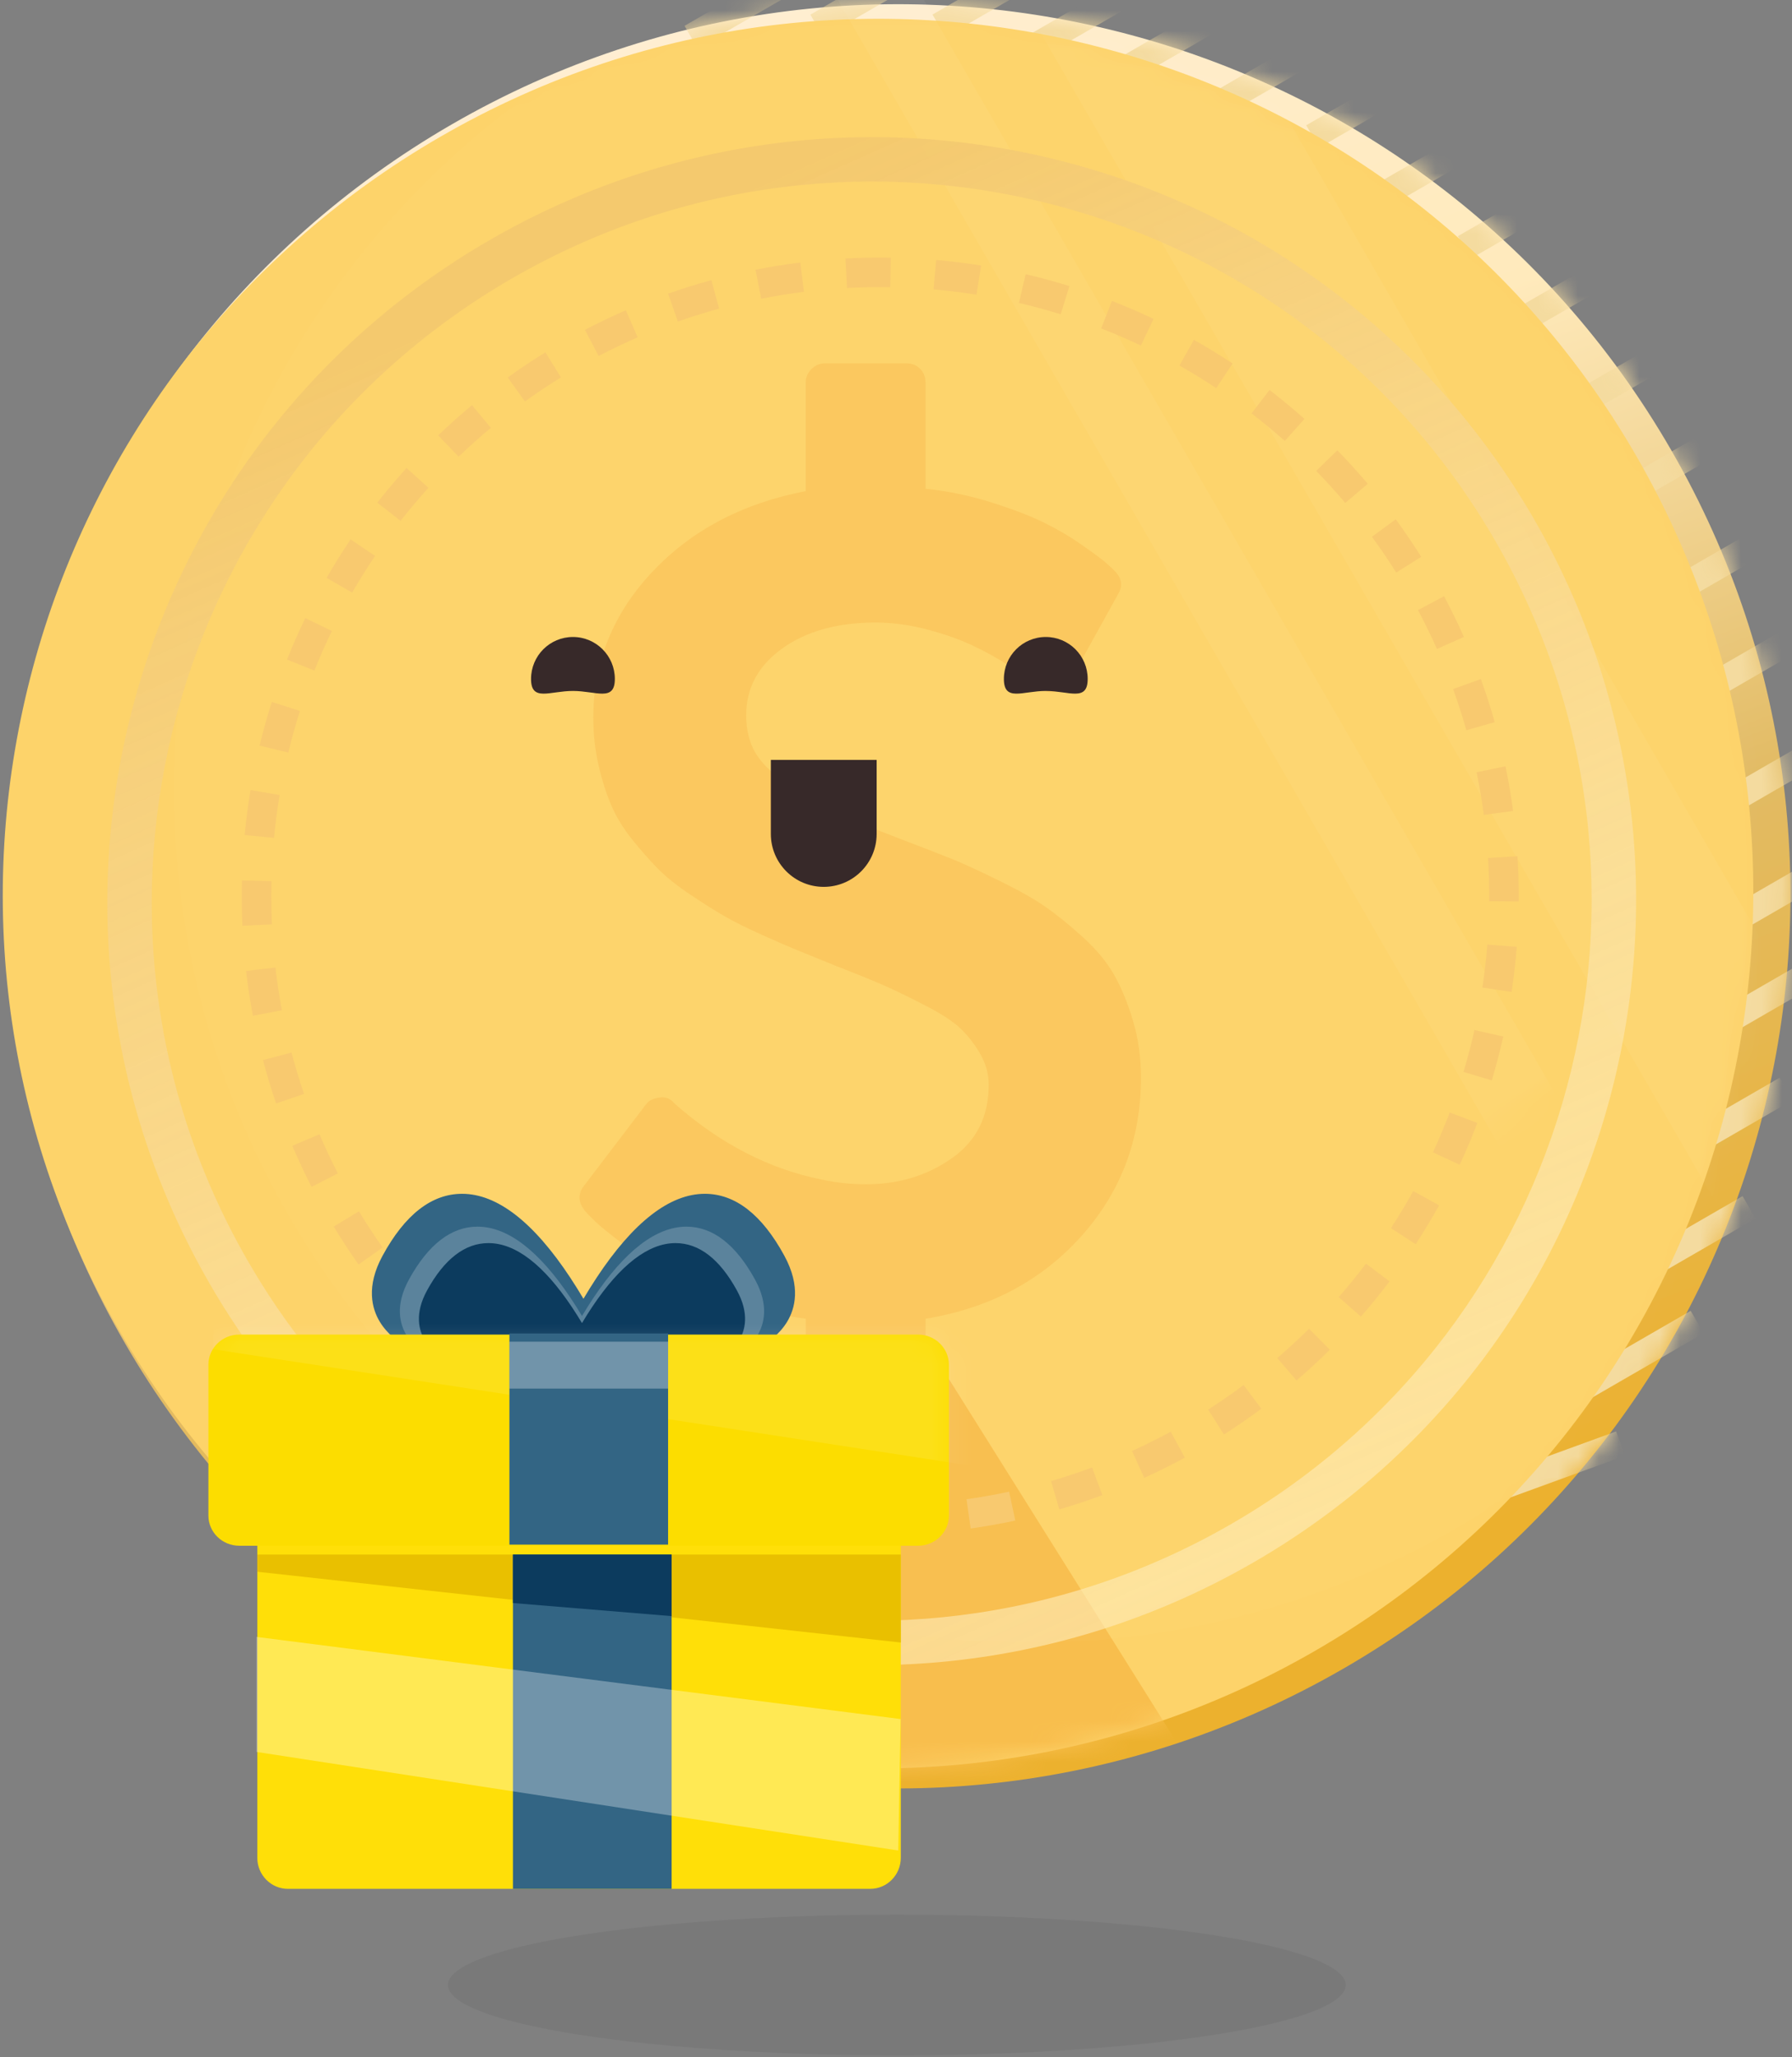 <?xml version="1.0" encoding="UTF-8"?>
<svg width="88px" height="101px" viewBox="0 0 88 101" version="1.1" xmlns="http://www.w3.org/2000/svg" xmlns:xlink="http://www.w3.org/1999/xlink">
    <rect x="0" y="0" width="88" height="101" fill="#808080" stroke="none"/>
    <!-- Generator: Sketch 64 (93537) - https://sketch.com -->
    <title>Монетка</title>
    <desc>Created with Sketch.</desc>
    <defs>
        <linearGradient x1="50%" y1="2.902%" x2="79.601%" y2="80.589%" id="linearGradient-1">
            <stop stop-color="#FFEED2" offset="0%"></stop>
            <stop stop-color="#FFEABC" offset="32.119%"></stop>
            <stop stop-color="#E2BB64" offset="64.336%"></stop>
            <stop stop-color="#ECB12E" offset="100%"></stop>
        </linearGradient>
        <path d="M6.125,65.926 C18.213,86.864 45.011,94.022 65.98,81.916 C86.949,69.809 94.148,43.022 82.06,22.085 C69.972,1.148 43.174,-6.011 22.205,6.095 C1.236,18.202 -5.963,44.989 6.125,65.926 Z" id="path-2"></path>
        <path d="M5.886,65.367 C17.74,85.898 44.018,92.918 64.581,81.047 C85.143,69.175 92.203,42.907 80.349,22.376 C68.495,1.845 42.217,-5.175 21.655,6.697 C1.092,18.568 -5.967,44.836 5.886,65.367 Z" id="path-4"></path>
        <linearGradient x1="71.655%" y1="91.844%" x2="36.071%" y2="11.864%" id="linearGradient-6">
            <stop stop-color="#FFEFC1" stop-opacity="0.575" offset="0%"></stop>
            <stop stop-color="#F4C96E" offset="100%"></stop>
        </linearGradient>
        <path d="M34.848,10.421 L1.515,10.421 C0.679,10.421 0,9.758 0,8.94 L0,1.536 C0,0.718 0.679,0.054 1.515,0.054 L34.848,0.054 C35.685,0.054 36.364,0.718 36.364,1.536 L36.364,8.94 C36.364,9.758 35.684,10.421 34.848,10.421 Z" id="path-7"></path>
    </defs>
    <g id="Онбординг" stroke="none" stroke-width="1" fill="none" fill-rule="evenodd">
        <g id="Кэшбэк-/-Расширение-2.0-/-Онбординг-/-Знакомство,-переход-на-лэндинг" transform="translate(-337, -441)">
            <g id="Group-6" transform="translate(317, 421)">
                <g id="Монетка" transform="translate(20, 20)">
                    <ellipse id="Oval" fill-opacity="0.053" fill="#000000" cx="44.043" cy="97.455" rx="22.043" ry="3.455"></ellipse>
                    <mask id="mask-3" fill="white">
                        <use xlink:href="#path-2"></use>
                    </mask>
                    <use id="Mask" fill="url(#linearGradient-1)" xlink:href="#path-2"></use>
                    <polygon id="Rectangle-18-Copy" fill="#F4DB9F" mask="url(#mask-3)" points="81.014 17.084 81.649 18.185 75.981 21.457 75.345 20.357"></polygon>
                    <polygon id="Rectangle-18-Copy-5" fill="#F4DB9F" mask="url(#mask-3)" points="86.349 25.919 86.984 27.02 81.316 30.292 80.68 29.192"></polygon>
                    <polygon id="Rectangle-18" fill="#F4DB9F" mask="url(#mask-3)" points="77.263 8.321 77.898 9.421 72.23 12.694 71.594 11.594"></polygon>
                    <polygon id="Rectangle-18" fill="#F4DB9F" mask="url(#mask-3)" points="72.902 5.963 73.538 7.063 67.869 10.336 67.234 9.236"></polygon>
                    <polygon id="Rectangle-18" fill="#F4DB9F" mask="url(#mask-3)" points="69.815 2.877 70.45 3.978 64.781 7.251 64.146 6.15"></polygon>
                    <polygon id="Rectangle-18" fill="#F4DB9F" mask="url(#mask-3)" points="63.999 1.973 64.635 3.074 58.966 6.346 58.331 5.246"></polygon>
                    <polygon id="Rectangle-18" fill="#F4DB9F" mask="url(#mask-3)" points="60.547 -0.386 61.183 0.715 55.514 3.988 54.879 2.887"></polygon>
                    <polygon id="Rectangle-18" fill="#F4DB9F" mask="url(#mask-3)" points="55.095 -0.927 55.731 0.174 50.062 3.447 49.427 2.346"></polygon>
                    <polygon id="Rectangle-18" fill="#F4DB9F" mask="url(#mask-3)" points="51.461 -2.559 52.097 -1.458 46.428 1.814 45.793 0.714"></polygon>
                    <polygon id="Rectangle-18" fill="#F4DB9F" mask="url(#mask-3)" points="45.464 -2.555 46.099 -1.454 40.431 1.818 39.795 0.718"></polygon>
                    <polygon id="Rectangle-18" fill="#F4DB9F" mask="url(#mask-3)" points="39.284 -2.006 39.919 -0.906 34.251 2.367 33.615 1.267"></polygon>
                    <polygon id="Rectangle-18-Copy-6" fill="#F4DB9F" mask="url(#mask-3)" points="89.101 30.044 89.737 31.144 84.068 34.417 83.433 33.317"></polygon>
                    <polygon id="Rectangle-18-Copy-3" fill="#F4DB9F" mask="url(#mask-3)" points="84.465 20.795 85.1 21.895 79.431 25.168 78.796 24.068"></polygon>
                    <polygon id="Rectangle-18" fill="#F4DB9F" mask="url(#mask-3)" points="78.479 12.826 79.114 13.927 73.445 17.199 72.81 16.099"></polygon>
                    <polygon id="Rectangle-18-Copy-8" fill="#F4DB9F" mask="url(#mask-3)" points="88.497 36.564 89.132 37.665 83.463 40.937 82.828 39.837"></polygon>
                    <polygon id="Rectangle-18-Copy-8" fill="#F4DB9F" mask="url(#mask-3)" points="90.311 41.466 90.946 42.567 85.278 45.84 84.642 44.739"></polygon>
                    <polygon id="Rectangle-18-Copy-8" fill="#F4DB9F" mask="url(#mask-3)" points="88.49 47.279 89.125 48.38 83.456 51.652 82.821 50.552"></polygon>
                    <polygon id="Rectangle-18-Copy-8" fill="#F4DB9F" mask="url(#mask-3)" points="85.574 58.723 86.209 59.823 80.541 63.096 79.906 61.995"></polygon>
                    <polygon id="Rectangle-18-Copy-8" fill="#F4DB9F" mask="url(#mask-3)" points="83.026 64.354 83.661 65.455 77.993 68.728 77.357 67.627"></polygon>
                    <polygon id="Rectangle-18-Copy-8" fill="#F4DB9F" mask="url(#mask-3)" points="79.365 70.275 79.8 71.47 73.649 73.708 73.215 72.514"></polygon>
                    <polygon id="Rectangle-18-Copy-8" fill="#F4DB9F" mask="url(#mask-3)" points="87.395 52.91 88.031 54.01 82.362 57.283 81.727 56.183"></polygon>
                    <mask id="mask-5" fill="white">
                        <use xlink:href="#path-4"></use>
                    </mask>
                    <use id="Mask" fill="#FDD36A" xlink:href="#path-4"></use>
                    <polygon id="Rectangle" fill="#F8BE4D" mask="url(#mask-5)" points="45.449 65.871 59.326 88 39.479 89.714"></polygon>
                    <path d="M14.173,59.671 C25.763,79.747 51.458,86.611 71.564,75.003 C91.669,63.395 98.572,37.71 86.982,17.635 C75.391,-2.44 49.697,-9.304 29.591,2.304 C9.485,13.912 2.582,39.596 14.173,59.671 Z" id="Oval-21" fill="#FFFFFF" opacity="0.12" mask="url(#mask-5)"></path>
                    <path d="M18.574,34.144 L109.488,34.144 C110.5,34.144 111.32,34.964 111.32,35.976 C111.32,36.988 110.5,37.808 109.488,37.808 L18.574,37.808 C17.562,37.808 16.742,36.988 16.742,35.976 C16.742,34.964 17.562,34.144 18.574,34.144 Z" id="Rectangle-14" fill="#FFFFFF" opacity="0.2" mask="url(#mask-5)" transform="translate(64.031, 35.976) rotate(-300) translate(-64.031, -35.976) "></path>
                    <path d="M55.299,-7.904 L98.392,66.736 C99.551,68.743 98.863,71.309 96.856,72.467 C94.85,73.626 92.284,72.938 91.125,70.932 L48.032,-3.708 C46.873,-5.715 47.561,-8.281 49.568,-9.439 C51.574,-10.598 54.14,-9.91 55.299,-7.904 Z" id="Rectangle-14-Copy-2" fill="#FFFFFF" opacity="0.2" mask="url(#mask-5)"></path>
                    <path d="M55.641,50.124 C55.386,49.257 55.075,48.502 54.711,47.861 C54.347,47.219 53.825,46.594 53.145,45.981 C52.466,45.369 51.855,44.877 51.313,44.502 C50.771,44.127 50.028,43.708 49.082,43.244 C48.137,42.78 47.388,42.435 46.837,42.208 C46.285,41.981 45.487,41.671 44.443,41.276 C43.517,40.921 42.828,40.65 42.374,40.462 C41.921,40.275 41.325,40.009 40.587,39.663 C39.848,39.318 39.297,39.012 38.932,38.746 C38.568,38.48 38.179,38.154 37.765,37.77 C37.351,37.385 37.061,36.976 36.893,36.542 C36.726,36.108 36.642,35.634 36.642,35.121 C36.642,33.78 37.233,32.684 38.415,31.836 C39.597,30.988 41.124,30.564 42.995,30.564 C43.822,30.564 44.665,30.677 45.522,30.904 C46.378,31.131 47.112,31.387 47.723,31.674 C48.334,31.96 48.91,32.276 49.452,32.621 C49.994,32.966 50.378,33.227 50.604,33.405 C50.831,33.582 50.974,33.701 51.033,33.76 C51.289,33.957 51.555,34.026 51.83,33.967 C52.126,33.947 52.353,33.789 52.511,33.494 L54.904,29.173 C55.141,28.779 55.092,28.404 54.757,28.048 C54.638,27.93 54.491,27.792 54.313,27.634 C54.136,27.476 53.752,27.19 53.16,26.776 C52.569,26.361 51.944,25.992 51.284,25.666 C50.624,25.341 49.767,25.01 48.713,24.675 C47.659,24.339 46.571,24.112 45.448,23.994 L45.448,18.785 C45.448,18.509 45.359,18.282 45.182,18.105 C45.005,17.927 44.779,17.838 44.502,17.838 L40.513,17.838 C40.257,17.838 40.035,17.932 39.848,18.119 C39.661,18.307 39.567,18.529 39.567,18.785 L39.567,24.112 C36.475,24.704 33.963,26.026 32.032,28.078 C30.102,30.13 29.136,32.516 29.136,35.239 C29.136,36.048 29.221,36.818 29.388,37.547 C29.555,38.277 29.762,38.933 30.009,39.515 C30.255,40.098 30.604,40.67 31.057,41.232 C31.51,41.794 31.939,42.278 32.343,42.682 C32.747,43.086 33.274,43.506 33.924,43.939 C34.574,44.374 35.13,44.724 35.593,44.99 C36.057,45.256 36.672,45.563 37.44,45.907 C38.208,46.252 38.814,46.514 39.258,46.692 C39.701,46.869 40.307,47.116 41.075,47.431 C42.139,47.845 42.927,48.166 43.439,48.393 C43.952,48.62 44.601,48.935 45.39,49.34 C46.178,49.744 46.754,50.114 47.118,50.45 C47.483,50.785 47.813,51.199 48.108,51.692 C48.404,52.186 48.552,52.708 48.552,53.261 C48.552,54.82 47.946,56.023 46.734,56.871 C45.523,57.719 44.119,58.143 42.524,58.143 C41.795,58.143 41.066,58.065 40.337,57.907 C37.776,57.394 35.383,56.16 33.157,54.207 L33.098,54.148 C32.921,53.932 32.684,53.843 32.389,53.883 C32.074,53.922 31.847,54.04 31.709,54.238 L28.666,58.233 C28.37,58.627 28.39,59.032 28.725,59.446 C28.823,59.565 28.996,59.743 29.242,59.979 C29.489,60.216 29.947,60.585 30.616,61.09 C31.286,61.593 32.015,62.066 32.803,62.51 C33.591,62.954 34.59,63.393 35.802,63.827 C37.014,64.26 38.269,64.566 39.57,64.744 L39.57,69.922 C39.57,70.179 39.663,70.401 39.85,70.589 C40.038,70.776 40.259,70.87 40.515,70.87 L44.504,70.87 C44.781,70.87 45.007,70.781 45.184,70.604 C45.362,70.426 45.45,70.199 45.45,69.923 L45.45,64.744 C48.582,64.231 51.129,62.884 53.088,60.704 C55.048,58.524 56.029,55.925 56.029,52.906 C56.028,51.92 55.9,50.993 55.641,50.124 Z" id="Shape" fill="#FBC85F" fill-rule="nonzero" mask="url(#mask-5)" transform="translate(42.243, 44.354) rotate(-360) translate(-42.243, -44.354) "></path>
                    <path d="M10.292,63.016 C-0.06,45.085 6.105,22.145 24.063,11.777 C42.021,1.409 64.97,7.54 75.322,25.47 C85.675,43.401 79.509,66.341 61.551,76.709 C43.594,87.077 20.644,80.946 10.292,63.016 Z M12.181,61.925 C21.932,78.813 43.548,84.588 60.462,74.822 C77.376,65.057 83.184,43.45 73.433,26.561 C63.682,9.672 42.066,3.898 25.152,13.663 C8.238,23.429 2.431,45.036 12.181,61.925 Z" id="Shape" fill="url(#linearGradient-6)" fill-rule="nonzero" mask="url(#mask-5)"></path>
                    <path d="M43.226,75.355 L43.226,73.905 C43.936,73.905 44.644,73.88 45.348,73.831 L45.449,75.277 C44.712,75.329 43.97,75.355 43.226,75.355 Z M47.666,75.043 L47.463,73.607 C48.166,73.507 48.863,73.383 49.554,73.234 L49.859,74.652 C49.135,74.808 48.403,74.938 47.666,75.043 Z M52.02,74.105 L51.614,72.713 C52.294,72.514 52.967,72.292 53.63,72.046 L54.134,73.405 C53.439,73.663 52.733,73.897 52.02,74.105 Z M56.191,72.557 L55.591,71.237 C56.235,70.944 56.869,70.628 57.491,70.29 L58.184,71.563 C57.532,71.918 56.867,72.25 56.191,72.557 Z M60.108,70.427 L59.326,69.205 C59.922,68.824 60.505,68.421 61.073,67.998 L61.939,69.161 C61.344,69.604 60.733,70.026 60.108,70.427 Z M63.669,67.775 L62.723,66.676 C63.26,66.214 63.78,65.733 64.283,65.234 L65.304,66.264 C64.777,66.787 64.231,67.291 63.669,67.775 Z M66.831,64.638 L65.74,63.683 C66.206,63.151 66.654,62.601 67.081,62.037 L68.237,62.912 C67.789,63.504 67.32,64.08 66.831,64.638 Z M69.521,61.085 L68.306,60.294 C68.692,59.701 69.058,59.094 69.401,58.474 L70.669,59.177 C70.309,59.827 69.926,60.463 69.521,61.085 Z M71.682,57.184 L70.367,56.574 C70.665,55.932 70.94,55.279 71.191,54.617 L72.547,55.132 C72.283,55.827 71.995,56.511 71.682,57.184 Z M73.257,53.043 L71.868,52.625 C72.072,51.948 72.251,51.263 72.407,50.571 L73.821,50.889 C73.659,51.614 73.47,52.332 73.257,53.043 Z M74.231,48.7 L72.797,48.484 C72.902,47.786 72.982,47.082 73.038,46.374 L74.483,46.488 C74.425,47.23 74.341,47.967 74.231,48.7 Z M74.58,44.258 L73.13,44.246 C73.13,44.164 73.131,44.082 73.131,44 C73.131,43.372 73.111,42.747 73.073,42.125 L74.52,42.035 C74.56,42.687 74.581,43.343 74.581,44 C74.581,44.086 74.58,44.172 74.58,44.258 Z M74.304,39.816 L72.867,40.008 C72.773,39.305 72.654,38.606 72.511,37.915 L73.931,37.621 C74.081,38.347 74.205,39.079 74.304,39.816 Z M73.402,35.456 L72.007,35.85 C71.814,35.168 71.597,34.495 71.357,33.83 L72.721,33.337 C72.973,34.034 73.2,34.741 73.402,35.456 Z M71.889,31.271 L70.564,31.86 C70.276,31.213 69.966,30.577 69.633,29.952 L70.912,29.27 C71.261,29.925 71.587,30.593 71.889,31.271 Z M69.792,27.338 L68.564,28.109 C68.187,27.51 67.789,26.923 67.371,26.352 L68.541,25.495 C68.979,26.094 69.397,26.709 69.792,27.338 Z M67.169,23.754 L66.062,24.691 C65.605,24.15 65.128,23.626 64.634,23.119 L65.672,22.107 C66.19,22.638 66.689,23.187 67.169,23.754 Z M64.058,20.566 L63.094,21.649 C62.565,21.178 62.02,20.727 61.459,20.295 L62.344,19.146 C62.932,19.599 63.503,20.072 64.058,20.566 Z M60.528,17.847 L59.727,19.056 C59.137,18.665 58.533,18.295 57.917,17.946 L58.63,16.684 C59.276,17.049 59.909,17.437 60.528,17.847 Z M56.647,15.655 L56.025,16.965 C55.386,16.662 54.736,16.381 54.076,16.124 L54.602,14.773 C55.294,15.043 55.976,15.337 56.647,15.655 Z M52.516,14.045 L52.087,15.43 C51.412,15.22 50.729,15.035 50.038,14.874 L50.367,13.462 C51.091,13.631 51.808,13.825 52.516,14.045 Z M48.181,13.035 L47.953,14.467 C47.256,14.356 46.553,14.27 45.846,14.208 L45.971,12.764 C46.713,12.828 47.449,12.918 48.181,13.035 Z M43.743,12.649 L43.72,14.099 C43.555,14.096 43.391,14.095 43.226,14.095 C42.68,14.095 42.137,14.11 41.595,14.139 L41.517,12.691 C42.085,12.66 42.654,12.645 43.226,12.645 C43.398,12.645 43.571,12.647 43.743,12.649 Z M39.299,12.889 L39.479,14.327 C38.774,14.416 38.075,14.528 37.382,14.666 L37.1,13.243 C37.827,13.099 38.561,12.981 39.299,12.889 Z M34.932,13.754 L35.315,15.152 C34.631,15.34 33.955,15.551 33.288,15.786 L32.806,14.418 C33.506,14.172 34.215,13.95 34.932,13.754 Z M30.734,15.232 L31.313,16.562 C30.663,16.844 30.024,17.15 29.397,17.478 L28.725,16.193 C29.383,15.849 30.053,15.528 30.734,15.232 Z M26.784,17.297 L27.545,18.531 C26.943,18.903 26.353,19.296 25.778,19.709 L24.932,18.533 C25.534,18.099 26.152,17.687 26.784,17.297 Z M23.178,19.891 L24.106,21.005 C23.561,21.458 23.033,21.93 22.522,22.421 L21.518,21.375 C22.054,20.861 22.607,20.366 23.178,19.891 Z M19.964,22.975 L21.04,23.948 C20.564,24.473 20.108,25.015 19.671,25.573 L18.53,24.678 C18.988,24.094 19.466,23.526 19.964,22.975 Z M17.217,26.482 L18.419,27.293 C18.023,27.88 17.648,28.481 17.294,29.094 L16.038,28.371 C16.409,27.727 16.802,27.097 17.217,26.482 Z M14.992,30.346 L16.297,30.978 C15.989,31.615 15.703,32.263 15.44,32.921 L14.094,32.383 C14.369,31.693 14.669,31.014 14.992,30.346 Z M13.348,34.462 L14.73,34.903 C14.515,35.577 14.324,36.259 14.157,36.948 L12.748,36.607 C12.922,35.884 13.123,35.169 13.348,34.462 Z M12.302,38.79 L13.732,39.03 C13.615,39.726 13.523,40.428 13.456,41.135 L12.013,40.998 C12.083,40.257 12.18,39.521 12.302,38.79 Z M11.88,43.224 L13.33,43.259 C13.324,43.506 13.321,43.753 13.321,44 C13.321,44.462 13.331,44.923 13.352,45.383 L11.904,45.448 C11.882,44.967 11.871,44.484 11.871,44 C11.871,43.741 11.874,43.482 11.88,43.224 Z M12.083,47.669 L13.524,47.501 C13.606,48.206 13.713,48.905 13.844,49.599 L12.419,49.869 C12.282,49.141 12.17,48.408 12.083,47.669 Z M12.913,52.045 L14.315,51.674 C14.496,52.359 14.701,53.036 14.931,53.705 L13.559,54.175 C13.319,53.474 13.103,52.763 12.913,52.045 Z M14.356,56.253 L15.69,55.686 C15.967,56.338 16.267,56.979 16.59,57.609 L15.299,58.27 C14.961,57.609 14.646,56.936 14.356,56.253 Z M16.387,60.22 L17.627,59.469 C17.994,60.075 18.382,60.667 18.791,61.245 L17.607,62.082 C17.179,61.476 16.772,60.855 16.387,60.22 Z M18.952,63.848 L20.074,62.93 C20.522,63.478 20.99,64.01 21.476,64.525 L20.422,65.52 C19.912,64.98 19.422,64.423 18.952,63.848 Z M22.008,67.085 L22.989,66.018 C23.51,66.497 24.048,66.958 24.602,67.399 L23.698,68.533 C23.118,68.071 22.554,67.588 22.008,67.085 Z M25.493,69.863 L26.314,68.667 C26.898,69.068 27.496,69.448 28.106,69.807 L27.372,71.057 C26.732,70.681 26.105,70.283 25.493,69.863 Z M29.339,72.12 L29.982,70.82 C30.617,71.134 31.262,71.425 31.918,71.693 L31.369,73.035 C30.682,72.754 30.005,72.449 29.339,72.12 Z M33.439,73.797 L33.891,72.419 C34.563,72.64 35.243,72.837 35.931,73.009 L35.578,74.415 C34.857,74.235 34.144,74.028 33.439,73.797 Z M37.759,74.88 L38.01,73.452 C38.706,73.574 39.408,73.672 40.114,73.745 L39.965,75.187 C39.224,75.111 38.489,75.008 37.759,74.88 Z M42.189,75.338 L42.236,73.889 C42.564,73.9 42.894,73.905 43.224,73.905 L43.223,75.355 C42.878,75.355 42.533,75.349 42.189,75.338 Z" id="Oval-17-Copy-14" fill="#F8C96F" fill-rule="nonzero" mask="url(#mask-5)"></path>
                    <path d="M28.135,33.922 C29.272,33.922 30.193,34.471 30.193,33.333 C30.193,32.195 29.272,31.273 28.135,31.273 C26.999,31.273 26.078,32.195 26.078,33.333 C26.078,34.471 26.999,33.922 28.135,33.922 Z" id="Oval-10-Copy-8" fill="#372929" mask="url(#mask-5)"></path>
                    <path d="M51.356,33.922 C52.492,33.922 53.413,34.471 53.413,33.333 C53.413,32.195 52.492,31.273 51.356,31.273 C50.219,31.273 49.298,32.195 49.298,33.333 C49.298,34.471 50.219,33.922 51.356,33.922 Z" id="Oval-10-Copy-9" fill="#372929" mask="url(#mask-5)"></path>
                    <path d="M37.854,37.307 L43.049,37.307 L43.049,40.944 C43.049,42.378 41.886,43.541 40.451,43.541 C39.017,43.541 37.854,42.378 37.854,40.944 L37.854,37.307 L37.854,37.307 Z" id="Rectangle-9" fill="#372929" mask="url(#mask-5)"></path>
                    <g id="gift" transform="translate(10.234, 58.61)">
                        <path d="M28.285,3.044 C27.188,1.024 25.874,0 24.379,0 C22.658,0 20.871,1.385 19.065,4.117 C18.834,4.467 18.617,4.817 18.418,5.154 C18.218,4.817 18.002,4.467 17.77,4.117 C15.966,1.385 14.178,0 12.457,0 C10.962,0 9.647,1.024 8.551,3.044 C7.731,4.555 8.027,5.641 8.419,6.285 C9.126,7.446 10.706,8.229 13.251,8.676 C15.204,9.02 17.271,9.071 18.33,9.071 L18.33,9.071 C18.36,9.071 18.389,9.071 18.418,9.071 C18.447,9.071 18.476,9.071 18.506,9.071 C19.564,9.071 21.632,9.02 23.585,8.676 C26.129,8.229 27.709,7.446 28.418,6.285 C28.809,5.641 29.105,4.555 28.285,3.044 Z" id="Shape" fill="#336584" fill-rule="nonzero"></path>
                        <path d="M26.839,4.203 C25.895,2.484 24.764,1.613 23.477,1.613 C21.995,1.613 20.457,2.791 18.903,5.116 C18.704,5.414 18.517,5.712 18.346,5.999 C18.174,5.712 17.988,5.414 17.788,5.116 C16.235,2.791 14.696,1.613 13.215,1.613 C11.928,1.613 10.796,2.484 9.852,4.203 C9.146,5.489 9.401,6.413 9.739,6.961 C10.347,7.949 11.708,8.615 13.898,8.995 C15.579,9.288 17.359,9.331 18.27,9.331 L18.27,9.331 C18.296,9.331 18.321,9.331 18.346,9.331 C18.371,9.331 18.396,9.331 18.422,9.331 C19.333,9.331 21.112,9.288 22.794,8.995 C24.983,8.615 26.344,7.949 26.954,6.961 C27.29,6.413 27.546,5.489 26.839,4.203 Z" id="Shape-Copy" fill="#FFFFFF" fill-rule="nonzero" opacity="0.196"></path>
                        <path d="M25.951,4.739 C25.106,3.2 24.093,2.42 22.94,2.42 C21.614,2.42 20.236,3.475 18.844,5.557 C18.666,5.824 18.499,6.09 18.346,6.347 C18.192,6.09 18.025,5.824 17.847,5.557 C16.456,3.475 15.077,2.42 13.751,2.42 C12.599,2.42 11.585,3.2 10.74,4.739 C10.108,5.891 10.336,6.718 10.638,7.209 C11.183,8.094 12.401,8.69 14.363,9.03 C15.869,9.293 17.462,9.331 18.278,9.331 L18.278,9.331 C18.301,9.331 18.324,9.331 18.346,9.331 C18.368,9.331 18.391,9.331 18.414,9.331 C19.23,9.331 20.823,9.293 22.329,9.03 C24.29,8.69 25.508,8.094 26.054,7.209 C26.355,6.718 26.584,5.891 25.951,4.739 Z" id="Shape-Copy-11" fill="#0C3B5E" fill-rule="nonzero"></path>
                        <path d="M34.002,14.488 C34.002,13.643 33.328,12.959 32.497,12.959 L3.906,12.959 C3.075,12.959 2.401,13.643 2.401,14.488 L2.401,32.595 C2.401,33.44 3.075,34.124 3.906,34.124 L32.497,34.124 C33.328,34.124 34.002,33.44 34.002,32.595 L34.002,14.488 L34.002,14.488 Z" id="Shape" fill="#FFDF08" fill-rule="nonzero"></path>
                        <g id="Rectangle-path-Copy-3" transform="translate(0, 6.857)">
                            <mask id="mask-8" fill="white">
                                <use xlink:href="#path-7"></use>
                            </mask>
                            <use id="Mask" fill="#FCDD00" fill-rule="nonzero" xlink:href="#path-7"></use>
                            <polygon fill="#FFFFFF" fill-rule="nonzero" opacity="0.307" mask="url(#mask-8)" points="0.236 -6.181 39.197 -1.212 39.055 6.737 0.236 0.775"></polygon>
                        </g>
                        <polygon id="Rectangle-path" fill="#336584" fill-rule="nonzero" points="14.782 6.857 22.574 6.857 22.574 17.224 14.782 17.224"></polygon>
                        <polygon id="Rectangle-path-Copy" fill="#FFFFFF" fill-rule="nonzero" opacity="0.307" points="14.782 7.261 22.574 7.261 22.574 9.563 14.782 9.563"></polygon>
                        <polygon id="Shape" fill="#E9C000" fill-rule="nonzero" points="2.401 18.555 34.002 22.03 34.002 17.71 2.401 17.71"></polygon>
                        <polygon id="Rectangle-path" fill="#336584" fill-rule="nonzero" points="14.955 17.71 22.747 17.71 22.747 34.124 14.955 34.124"></polygon>
                        <polygon id="Shape" fill="#0C3B5E" fill-rule="nonzero" points="14.955 20.091 22.747 20.734 22.747 17.71 14.955 17.71"></polygon>
                        <polygon id="Rectangle-path-Copy-2" fill="#FFFFFF" fill-rule="nonzero" opacity="0.307" points="2.361 21.754 33.992 25.787 33.876 32.241 2.361 27.401"></polygon>
                    </g>
                </g>
            </g>
        </g>
    </g>
</svg>
